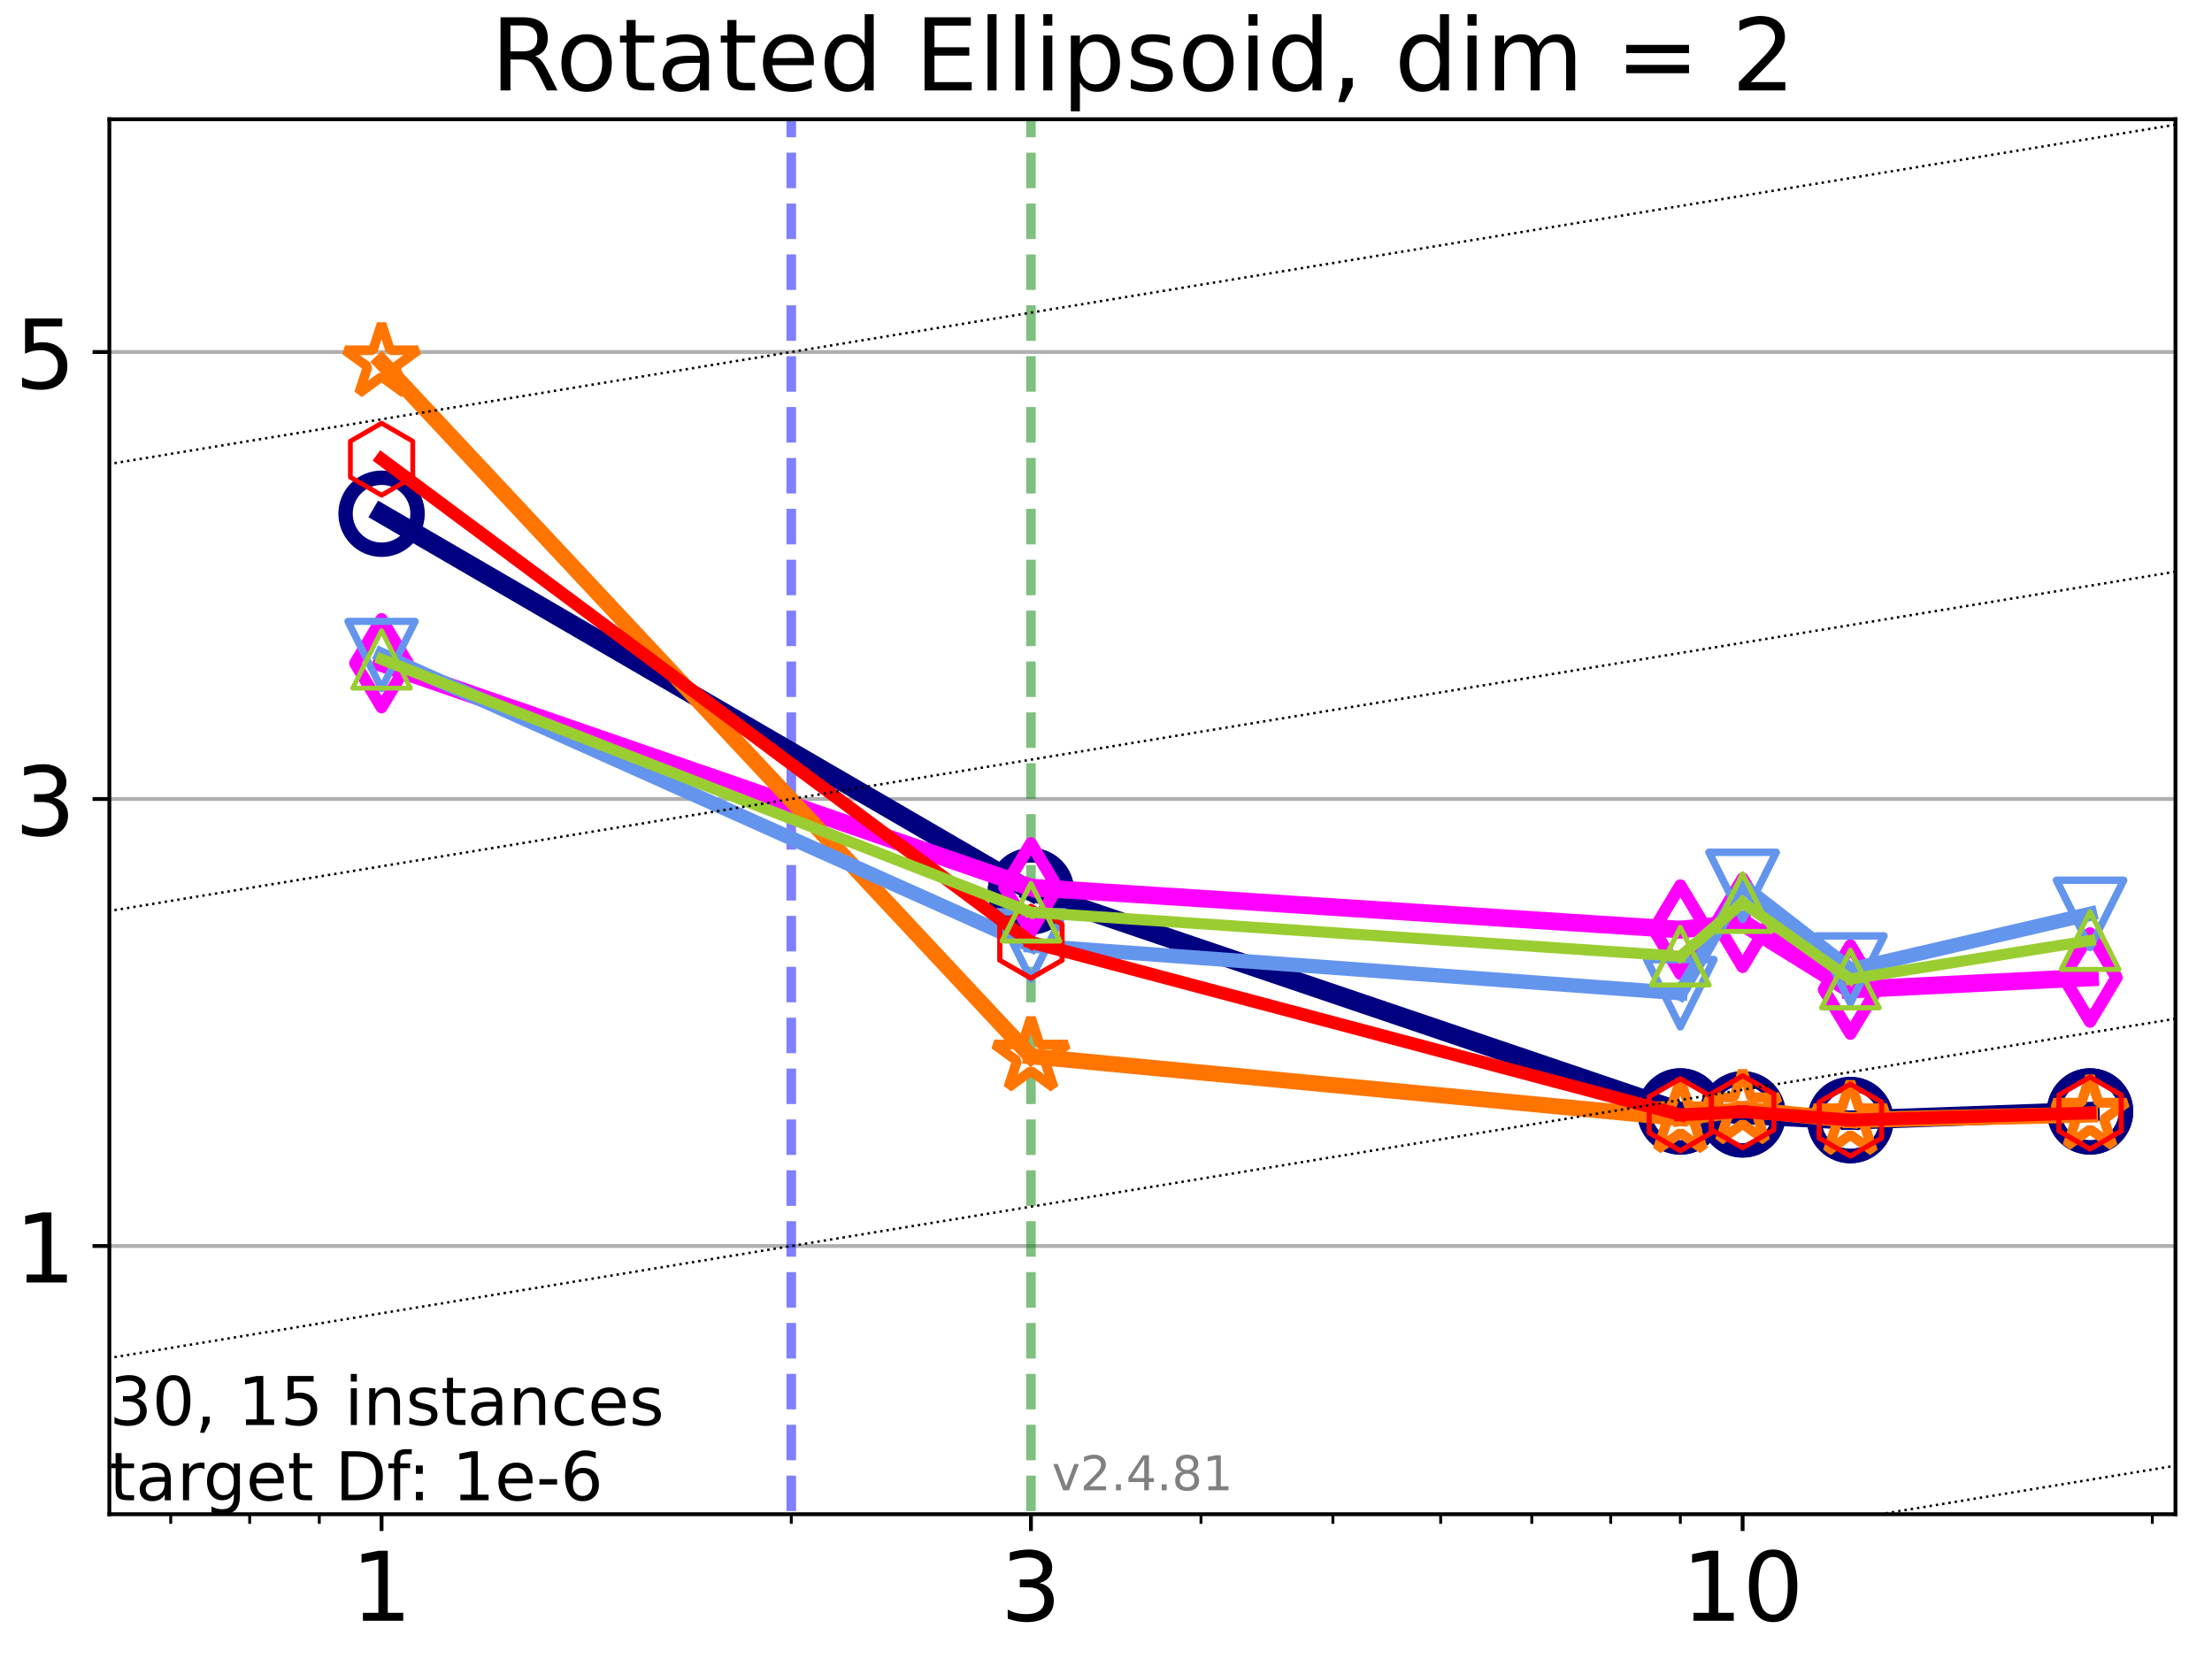 <?xml version="1.0" encoding="utf-8" standalone="no"?>
<!DOCTYPE svg PUBLIC "-//W3C//DTD SVG 1.1//EN"
  "http://www.w3.org/Graphics/SVG/1.1/DTD/svg11.dtd">
<!-- Created with matplotlib (https://matplotlib.org/) -->
<svg height="345.6pt" version="1.1" viewBox="0 0 460.8 345.6" width="460.8pt" xmlns="http://www.w3.org/2000/svg" xmlns:xlink="http://www.w3.org/1999/xlink">
 <defs>
  <style type="text/css">*{stroke-linecap:butt;stroke-linejoin:round;}</style>
 </defs>
 <g id="figure_1">
  <g id="patch_1">
   <path d="M 0 345.6 
L 460.8 345.6 
L 460.8 0 
L 0 0 
z
" style="fill:#ffffff;"/>
  </g>
  <g id="axes_1">
   <g id="patch_2">
    <path d="M 22.78 315.44 
L 453.192 315.44 
L 453.192 24.84 
L 22.78 24.84 
z
" style="fill:#ffffff;"/>
   </g>
   <g id="matplotlib.axis_1">
    <g id="xtick_1">
     <g id="line2d_1">
      <defs>
       <path d="M 0 0 
L 0 3.5 
" id="m822f04cb16" style="stroke:#000000;stroke-width:0.8;"/>
      </defs>
      <g>
       <use style="stroke:#000000;stroke-width:0.8;" x="79.486" xlink:href="#m822f04cb16" y="315.44"/>
      </g>
     </g>
     <g id="text_1">
      <!-- 1 -->
      <g transform="translate(73.124 337.637)scale(0.2 -0.2)">
       <defs>
        <path d="M 12.406 8.297 
L 28.516 8.297 
L 28.516 63.922 
L 10.984 60.406 
L 10.984 69.391 
L 28.422 72.906 
L 38.281 72.906 
L 38.281 8.297 
L 54.391 8.297 
L 54.391 0 
L 12.406 0 
z
" id="DejaVuSans-49"/>
       </defs>
       <use xlink:href="#DejaVuSans-49"/>
      </g>
     </g>
    </g>
    <g id="xtick_2">
     <g id="line2d_2">
      <g>
       <use style="stroke:#000000;stroke-width:0.8;" x="214.766" xlink:href="#m822f04cb16" y="315.44"/>
      </g>
     </g>
     <g id="text_2">
      <!-- 3 -->
      <g transform="translate(208.403 337.637)scale(0.2 -0.2)">
       <defs>
        <path d="M 40.578 39.312 
Q 47.656 37.797 51.625 33 
Q 55.609 28.219 55.609 21.188 
Q 55.609 10.406 48.188 4.484 
Q 40.766 -1.422 27.094 -1.422 
Q 22.516 -1.422 17.656 -0.516 
Q 12.797 0.391 7.625 2.203 
L 7.625 11.719 
Q 11.719 9.328 16.594 8.109 
Q 21.484 6.891 26.812 6.891 
Q 36.078 6.891 40.938 10.547 
Q 45.797 14.203 45.797 21.188 
Q 45.797 27.641 41.281 31.266 
Q 36.766 34.906 28.719 34.906 
L 20.219 34.906 
L 20.219 43.016 
L 29.109 43.016 
Q 36.375 43.016 40.234 45.922 
Q 44.094 48.828 44.094 54.297 
Q 44.094 59.906 40.109 62.906 
Q 36.141 65.922 28.719 65.922 
Q 24.656 65.922 20.016 65.031 
Q 15.375 64.156 9.812 62.312 
L 9.812 71.094 
Q 15.438 72.656 20.344 73.438 
Q 25.25 74.219 29.594 74.219 
Q 40.828 74.219 47.359 69.109 
Q 53.906 64.016 53.906 55.328 
Q 53.906 49.266 50.438 45.094 
Q 46.969 40.922 40.578 39.312 
z
" id="DejaVuSans-51"/>
       </defs>
       <use xlink:href="#DejaVuSans-51"/>
      </g>
     </g>
    </g>
    <g id="xtick_3">
     <g id="line2d_3">
      <g>
       <use style="stroke:#000000;stroke-width:0.8;" x="363.019" xlink:href="#m822f04cb16" y="315.44"/>
      </g>
     </g>
     <g id="text_3">
      <!-- 10 -->
      <g transform="translate(350.294 337.637)scale(0.2 -0.2)">
       <defs>
        <path d="M 31.781 66.406 
Q 24.172 66.406 20.328 58.906 
Q 16.5 51.422 16.5 36.375 
Q 16.5 21.391 20.328 13.891 
Q 24.172 6.391 31.781 6.391 
Q 39.453 6.391 43.281 13.891 
Q 47.125 21.391 47.125 36.375 
Q 47.125 51.422 43.281 58.906 
Q 39.453 66.406 31.781 66.406 
z
M 31.781 74.219 
Q 44.047 74.219 50.516 64.516 
Q 56.984 54.828 56.984 36.375 
Q 56.984 17.969 50.516 8.266 
Q 44.047 -1.422 31.781 -1.422 
Q 19.531 -1.422 13.062 8.266 
Q 6.594 17.969 6.594 36.375 
Q 6.594 54.828 13.062 64.516 
Q 19.531 74.219 31.781 74.219 
z
" id="DejaVuSans-48"/>
       </defs>
       <use xlink:href="#DejaVuSans-49"/>
       <use x="63.623" xlink:href="#DejaVuSans-48"/>
      </g>
     </g>
    </g>
    <g id="xtick_4">
     <g id="line2d_4">
      <defs>
       <path d="M 0 0 
L 0 2 
" id="m10b885f9e2" style="stroke:#000000;stroke-width:0.6;"/>
      </defs>
      <g>
       <use style="stroke:#000000;stroke-width:0.6;" x="35.567" xlink:href="#m10b885f9e2" y="315.44"/>
      </g>
     </g>
    </g>
    <g id="xtick_5">
     <g id="line2d_5">
      <g>
       <use style="stroke:#000000;stroke-width:0.6;" x="52.009" xlink:href="#m10b885f9e2" y="315.44"/>
      </g>
     </g>
    </g>
    <g id="xtick_6">
     <g id="line2d_6">
      <g>
       <use style="stroke:#000000;stroke-width:0.6;" x="66.513" xlink:href="#m10b885f9e2" y="315.44"/>
      </g>
     </g>
    </g>
    <g id="xtick_7">
     <g id="line2d_7">
      <g>
       <use style="stroke:#000000;stroke-width:0.6;" x="164.838" xlink:href="#m10b885f9e2" y="315.44"/>
      </g>
     </g>
    </g>
    <g id="xtick_8">
     <g id="line2d_8">
      <g>
       <use style="stroke:#000000;stroke-width:0.6;" x="250.19" xlink:href="#m10b885f9e2" y="315.44"/>
      </g>
     </g>
    </g>
    <g id="xtick_9">
     <g id="line2d_9">
      <g>
       <use style="stroke:#000000;stroke-width:0.6;" x="277.667" xlink:href="#m10b885f9e2" y="315.44"/>
      </g>
     </g>
    </g>
    <g id="xtick_10">
     <g id="line2d_10">
      <g>
       <use style="stroke:#000000;stroke-width:0.6;" x="300.117" xlink:href="#m10b885f9e2" y="315.44"/>
      </g>
     </g>
    </g>
    <g id="xtick_11">
     <g id="line2d_11">
      <g>
       <use style="stroke:#000000;stroke-width:0.6;" x="319.099" xlink:href="#m10b885f9e2" y="315.44"/>
      </g>
     </g>
    </g>
    <g id="xtick_12">
     <g id="line2d_12">
      <g>
       <use style="stroke:#000000;stroke-width:0.6;" x="335.541" xlink:href="#m10b885f9e2" y="315.44"/>
      </g>
     </g>
    </g>
    <g id="xtick_13">
     <g id="line2d_13">
      <g>
       <use style="stroke:#000000;stroke-width:0.6;" x="350.045" xlink:href="#m10b885f9e2" y="315.44"/>
      </g>
     </g>
    </g>
    <g id="xtick_14">
     <g id="line2d_14">
      <g>
       <use style="stroke:#000000;stroke-width:0.6;" x="448.37" xlink:href="#m10b885f9e2" y="315.44"/>
      </g>
     </g>
    </g>
   </g>
   <g id="matplotlib.axis_2">
    <g id="ytick_1">
     <g id="line2d_15">
      <path clip-path="url(#p3af6dfc859)" d="M 22.78 259.568 
L 453.192 259.568 
" style="fill:none;stroke:#b0b0b0;stroke-linecap:square;stroke-width:0.8;"/>
     </g>
     <g id="line2d_16">
      <defs>
       <path d="M 0 0 
L -3.5 0 
" id="m083862db97" style="stroke:#000000;stroke-width:0.8;"/>
      </defs>
      <g>
       <use style="stroke:#000000;stroke-width:0.8;" x="22.78" xlink:href="#m083862db97" y="259.568"/>
      </g>
     </g>
     <g id="text_4">
      <!-- 1 -->
      <g transform="translate(3.055 267.166)scale(0.2 -0.2)">
       <use xlink:href="#DejaVuSans-49"/>
      </g>
     </g>
    </g>
    <g id="ytick_2">
     <g id="line2d_17">
      <path clip-path="url(#p3af6dfc859)" d="M 22.78 166.448 
L 453.192 166.448 
" style="fill:none;stroke:#b0b0b0;stroke-linecap:square;stroke-width:0.8;"/>
     </g>
     <g id="line2d_18">
      <g>
       <use style="stroke:#000000;stroke-width:0.8;" x="22.78" xlink:href="#m083862db97" y="166.448"/>
      </g>
     </g>
     <g id="text_5">
      <!-- 3 -->
      <g transform="translate(3.055 174.046)scale(0.2 -0.2)">
       <use xlink:href="#DejaVuSans-51"/>
      </g>
     </g>
    </g>
    <g id="ytick_3">
     <g id="line2d_19">
      <path clip-path="url(#p3af6dfc859)" d="M 22.78 73.327 
L 453.192 73.327 
" style="fill:none;stroke:#b0b0b0;stroke-linecap:square;stroke-width:0.8;"/>
     </g>
     <g id="line2d_20">
      <g>
       <use style="stroke:#000000;stroke-width:0.8;" x="22.78" xlink:href="#m083862db97" y="73.327"/>
      </g>
     </g>
     <g id="text_6">
      <!-- 5 -->
      <g transform="translate(3.055 80.926)scale(0.2 -0.2)">
       <defs>
        <path d="M 10.797 72.906 
L 49.516 72.906 
L 49.516 64.594 
L 19.828 64.594 
L 19.828 46.734 
Q 21.969 47.469 24.109 47.828 
Q 26.266 48.188 28.422 48.188 
Q 40.625 48.188 47.75 41.5 
Q 54.891 34.812 54.891 23.391 
Q 54.891 11.625 47.562 5.094 
Q 40.234 -1.422 26.906 -1.422 
Q 22.312 -1.422 17.547 -0.641 
Q 12.797 0.141 7.719 1.703 
L 7.719 11.625 
Q 12.109 9.234 16.797 8.062 
Q 21.484 6.891 26.703 6.891 
Q 35.156 6.891 40.078 11.328 
Q 45.016 15.766 45.016 23.391 
Q 45.016 31 40.078 35.438 
Q 35.156 39.891 26.703 39.891 
Q 22.75 39.891 18.812 39.016 
Q 14.891 38.141 10.797 36.281 
z
" id="DejaVuSans-53"/>
       </defs>
       <use xlink:href="#DejaVuSans-53"/>
      </g>
     </g>
    </g>
   </g>
   <g id="LineCollection_1">
    <path clip-path="url(#p3af6dfc859)" d="M 164.838 346.6 
L 164.838 24.84 
" style="fill:none;stroke:#0000ff;stroke-dasharray:7.4,3.2;stroke-dashoffset:0;stroke-opacity:0.5;stroke-width:2;"/>
   </g>
   <g id="LineCollection_2">
    <path clip-path="url(#p3af6dfc859)" d="M 214.766 346.6 
L 214.766 24.84 
" style="fill:none;stroke:#008000;stroke-dasharray:7.4,3.2;stroke-dashoffset:0;stroke-opacity:0.5;stroke-width:2;"/>
   </g>
   <g id="line2d_21">
    <path clip-path="url(#p3af6dfc859)" d="M 79.486 107.02 
L 214.766 185.656 
" style="fill:none;stroke:#000080;stroke-linecap:square;stroke-width:4;"/>
    <defs>
     <path d="M 0 7.5 
C 1.989 7.5 3.897 6.71 5.303 5.303 
C 6.71 3.897 7.5 1.989 7.5 0 
C 7.5 -1.989 6.71 -3.897 5.303 -5.303 
C 3.897 -6.71 1.989 -7.5 0 -7.5 
C -1.989 -7.5 -3.897 -6.71 -5.303 -5.303 
C -6.71 -3.897 -7.5 -1.989 -7.5 0 
C -7.5 1.989 -6.71 3.897 -5.303 5.303 
C -3.897 6.71 -1.989 7.5 0 7.5 
z
" id="m6afe82835d" style="stroke:#000080;stroke-width:3;"/>
    </defs>
    <g clip-path="url(#p3af6dfc859)">
     <use style="fill-opacity:0;stroke:#000080;stroke-width:3;" x="79.486" xlink:href="#m6afe82835d" y="107.02"/>
     <use style="fill-opacity:0;stroke:#000080;stroke-width:3;" x="214.766" xlink:href="#m6afe82835d" y="185.656"/>
    </g>
   </g>
   <g id="line2d_22">
    <path clip-path="url(#p3af6dfc859)" d="M 214.766 185.656 
L 350.045 231.536 
" style="fill:none;stroke:#000080;stroke-linecap:square;stroke-width:4;"/>
    <g clip-path="url(#p3af6dfc859)">
     <use style="fill-opacity:0;stroke:#000080;stroke-width:3;" x="214.766" xlink:href="#m6afe82835d" y="185.656"/>
     <use style="fill-opacity:0;stroke:#000080;stroke-width:3;" x="350.045" xlink:href="#m6afe82835d" y="231.536"/>
    </g>
   </g>
   <g id="line2d_23">
    <path clip-path="url(#p3af6dfc859)" d="M 350.045 231.536 
L 363.019 232.152 
" style="fill:none;stroke:#000080;stroke-linecap:square;stroke-width:4;"/>
    <g clip-path="url(#p3af6dfc859)">
     <use style="fill-opacity:0;stroke:#000080;stroke-width:3;" x="350.045" xlink:href="#m6afe82835d" y="231.536"/>
     <use style="fill-opacity:0;stroke:#000080;stroke-width:3;" x="363.019" xlink:href="#m6afe82835d" y="232.152"/>
    </g>
   </g>
   <g id="line2d_24">
    <path clip-path="url(#p3af6dfc859)" d="M 363.019 232.152 
L 385.469 233.332 
" style="fill:none;stroke:#000080;stroke-linecap:square;stroke-width:4;"/>
    <g clip-path="url(#p3af6dfc859)">
     <use style="fill-opacity:0;stroke:#000080;stroke-width:3;" x="363.019" xlink:href="#m6afe82835d" y="232.152"/>
     <use style="fill-opacity:0;stroke:#000080;stroke-width:3;" x="385.469" xlink:href="#m6afe82835d" y="233.332"/>
    </g>
   </g>
   <g id="line2d_25">
    <path clip-path="url(#p3af6dfc859)" d="M 385.469 233.332 
L 435.396 231.536 
" style="fill:none;stroke:#000080;stroke-linecap:square;stroke-width:4;"/>
    <g clip-path="url(#p3af6dfc859)">
     <use style="fill-opacity:0;stroke:#000080;stroke-width:3;" x="385.469" xlink:href="#m6afe82835d" y="233.332"/>
     <use style="fill-opacity:0;stroke:#000080;stroke-width:3;" x="435.396" xlink:href="#m6afe82835d" y="231.536"/>
    </g>
   </g>
   <g id="line2d_26">
    <path clip-path="url(#p3af6dfc859)" d="M 435.396 231.536 
" style="fill:none;stroke:#000080;stroke-linecap:square;stroke-width:4;"/>
    <g clip-path="url(#p3af6dfc859)">
     <use style="fill-opacity:0;stroke:#000080;stroke-width:3;" x="435.396" xlink:href="#m6afe82835d" y="231.536"/>
    </g>
   </g>
   <g id="line2d_27"/>
   <g id="line2d_28">
    <path clip-path="url(#p3af6dfc859)" d="M 79.486 138.159 
L 214.766 184.888 
" style="fill:none;stroke:#ff00ff;stroke-linecap:square;stroke-width:3.667;"/>
    <defs>
     <path d="M -0 9.192 
L 5.515 0 
L 0 -9.192 
L -5.515 -0 
z
" id="m24a60b2cdf" style="stroke:#ff00ff;stroke-linejoin:miter;stroke-width:2.5;"/>
    </defs>
    <g clip-path="url(#p3af6dfc859)">
     <use style="fill-opacity:0;stroke:#ff00ff;stroke-linejoin:miter;stroke-width:2.5;" x="79.486" xlink:href="#m24a60b2cdf" y="138.159"/>
     <use style="fill-opacity:0;stroke:#ff00ff;stroke-linejoin:miter;stroke-width:2.5;" x="214.766" xlink:href="#m24a60b2cdf" y="184.888"/>
    </g>
   </g>
   <g id="line2d_29">
    <path clip-path="url(#p3af6dfc859)" d="M 214.766 184.888 
L 350.045 193.65 
" style="fill:none;stroke:#ff00ff;stroke-linecap:square;stroke-width:3.667;"/>
    <g clip-path="url(#p3af6dfc859)">
     <use style="fill-opacity:0;stroke:#ff00ff;stroke-linejoin:miter;stroke-width:2.5;" x="214.766" xlink:href="#m24a60b2cdf" y="184.888"/>
     <use style="fill-opacity:0;stroke:#ff00ff;stroke-linejoin:miter;stroke-width:2.5;" x="350.045" xlink:href="#m24a60b2cdf" y="193.65"/>
    </g>
   </g>
   <g id="line2d_30">
    <path clip-path="url(#p3af6dfc859)" d="M 350.045 193.65 
L 363.019 192.224 
" style="fill:none;stroke:#ff00ff;stroke-linecap:square;stroke-width:3.667;"/>
    <g clip-path="url(#p3af6dfc859)">
     <use style="fill-opacity:0;stroke:#ff00ff;stroke-linejoin:miter;stroke-width:2.5;" x="350.045" xlink:href="#m24a60b2cdf" y="193.65"/>
     <use style="fill-opacity:0;stroke:#ff00ff;stroke-linejoin:miter;stroke-width:2.5;" x="363.019" xlink:href="#m24a60b2cdf" y="192.224"/>
    </g>
   </g>
   <g id="line2d_31">
    <path clip-path="url(#p3af6dfc859)" d="M 363.019 192.224 
L 385.469 206.146 
" style="fill:none;stroke:#ff00ff;stroke-linecap:square;stroke-width:3.667;"/>
    <g clip-path="url(#p3af6dfc859)">
     <use style="fill-opacity:0;stroke:#ff00ff;stroke-linejoin:miter;stroke-width:2.5;" x="363.019" xlink:href="#m24a60b2cdf" y="192.224"/>
     <use style="fill-opacity:0;stroke:#ff00ff;stroke-linejoin:miter;stroke-width:2.5;" x="385.469" xlink:href="#m24a60b2cdf" y="206.146"/>
    </g>
   </g>
   <g id="line2d_32">
    <path clip-path="url(#p3af6dfc859)" d="M 385.469 206.146 
L 435.396 203.631 
" style="fill:none;stroke:#ff00ff;stroke-linecap:square;stroke-width:3.667;"/>
    <g clip-path="url(#p3af6dfc859)">
     <use style="fill-opacity:0;stroke:#ff00ff;stroke-linejoin:miter;stroke-width:2.5;" x="385.469" xlink:href="#m24a60b2cdf" y="206.146"/>
     <use style="fill-opacity:0;stroke:#ff00ff;stroke-linejoin:miter;stroke-width:2.5;" x="435.396" xlink:href="#m24a60b2cdf" y="203.631"/>
    </g>
   </g>
   <g id="line2d_33">
    <path clip-path="url(#p3af6dfc859)" d="M 435.396 203.631 
" style="fill:none;stroke:#ff00ff;stroke-linecap:square;stroke-width:3.667;"/>
    <g clip-path="url(#p3af6dfc859)">
     <use style="fill-opacity:0;stroke:#ff00ff;stroke-linejoin:miter;stroke-width:2.5;" x="435.396" xlink:href="#m24a60b2cdf" y="203.631"/>
    </g>
   </g>
   <g id="line2d_34"/>
   <g id="line2d_35">
    <path clip-path="url(#p3af6dfc859)" d="M 79.486 75.435 
L 214.766 220.047 
" style="fill:none;stroke:#ff7500;stroke-linecap:square;stroke-width:3.333;"/>
    <defs>
     <path d="M 0 -8 
L -1.796 -2.472 
L -7.608 -2.472 
L -2.906 0.944 
L -4.702 6.472 
L -0 3.056 
L 4.702 6.472 
L 2.906 0.944 
L 7.608 -2.472 
L 1.796 -2.472 
z
" id="mbd4709e186" style="stroke:#ff7500;stroke-linejoin:bevel;stroke-width:2;"/>
    </defs>
    <g clip-path="url(#p3af6dfc859)">
     <use style="fill-opacity:0;stroke:#ff7500;stroke-linejoin:bevel;stroke-width:2;" x="79.486" xlink:href="#mbd4709e186" y="75.435"/>
     <use style="fill-opacity:0;stroke:#ff7500;stroke-linejoin:bevel;stroke-width:2;" x="214.766" xlink:href="#mbd4709e186" y="220.047"/>
    </g>
   </g>
   <g id="line2d_36">
    <path clip-path="url(#p3af6dfc859)" d="M 214.766 220.047 
L 350.045 232.931 
" style="fill:none;stroke:#ff7500;stroke-linecap:square;stroke-width:3.333;"/>
    <g clip-path="url(#p3af6dfc859)">
     <use style="fill-opacity:0;stroke:#ff7500;stroke-linejoin:bevel;stroke-width:2;" x="214.766" xlink:href="#mbd4709e186" y="220.047"/>
     <use style="fill-opacity:0;stroke:#ff7500;stroke-linejoin:bevel;stroke-width:2;" x="350.045" xlink:href="#mbd4709e186" y="232.931"/>
    </g>
   </g>
   <g id="line2d_37">
    <path clip-path="url(#p3af6dfc859)" d="M 350.045 232.931 
L 363.019 231.069 
" style="fill:none;stroke:#ff7500;stroke-linecap:square;stroke-width:3.333;"/>
    <g clip-path="url(#p3af6dfc859)">
     <use style="fill-opacity:0;stroke:#ff7500;stroke-linejoin:bevel;stroke-width:2;" x="350.045" xlink:href="#mbd4709e186" y="232.931"/>
     <use style="fill-opacity:0;stroke:#ff7500;stroke-linejoin:bevel;stroke-width:2;" x="363.019" xlink:href="#mbd4709e186" y="231.069"/>
    </g>
   </g>
   <g id="line2d_38">
    <path clip-path="url(#p3af6dfc859)" d="M 363.019 231.069 
L 385.469 233.332 
" style="fill:none;stroke:#ff7500;stroke-linecap:square;stroke-width:3.333;"/>
    <g clip-path="url(#p3af6dfc859)">
     <use style="fill-opacity:0;stroke:#ff7500;stroke-linejoin:bevel;stroke-width:2;" x="363.019" xlink:href="#mbd4709e186" y="231.069"/>
     <use style="fill-opacity:0;stroke:#ff7500;stroke-linejoin:bevel;stroke-width:2;" x="385.469" xlink:href="#mbd4709e186" y="233.332"/>
    </g>
   </g>
   <g id="line2d_39">
    <path clip-path="url(#p3af6dfc859)" d="M 385.469 233.332 
L 435.396 232.187 
" style="fill:none;stroke:#ff7500;stroke-linecap:square;stroke-width:3.333;"/>
    <g clip-path="url(#p3af6dfc859)">
     <use style="fill-opacity:0;stroke:#ff7500;stroke-linejoin:bevel;stroke-width:2;" x="385.469" xlink:href="#mbd4709e186" y="233.332"/>
     <use style="fill-opacity:0;stroke:#ff7500;stroke-linejoin:bevel;stroke-width:2;" x="435.396" xlink:href="#mbd4709e186" y="232.187"/>
    </g>
   </g>
   <g id="line2d_40">
    <path clip-path="url(#p3af6dfc859)" d="M 435.396 232.187 
" style="fill:none;stroke:#ff7500;stroke-linecap:square;stroke-width:3.333;"/>
    <g clip-path="url(#p3af6dfc859)">
     <use style="fill-opacity:0;stroke:#ff7500;stroke-linejoin:bevel;stroke-width:2;" x="435.396" xlink:href="#mbd4709e186" y="232.187"/>
    </g>
   </g>
   <g id="line2d_41"/>
   <g id="line2d_42">
    <path clip-path="url(#p3af6dfc859)" d="M 79.486 136.446 
L 214.766 196.967 
" style="fill:none;stroke:#6495ed;stroke-linecap:square;stroke-width:3;"/>
    <defs>
     <path d="M -0 7 
L 7 -7 
L -7 -7 
z
" id="m24aa3a5753" style="stroke:#6495ed;stroke-linejoin:miter;stroke-width:1.5;"/>
    </defs>
    <g clip-path="url(#p3af6dfc859)">
     <use style="fill-opacity:0;stroke:#6495ed;stroke-linejoin:miter;stroke-width:1.5;" x="79.486" xlink:href="#m24aa3a5753" y="136.446"/>
     <use style="fill-opacity:0;stroke:#6495ed;stroke-linejoin:miter;stroke-width:1.5;" x="214.766" xlink:href="#m24aa3a5753" y="196.967"/>
    </g>
   </g>
   <g id="line2d_43">
    <path clip-path="url(#p3af6dfc859)" d="M 214.766 196.967 
L 350.045 206.904 
" style="fill:none;stroke:#6495ed;stroke-linecap:square;stroke-width:3;"/>
    <g clip-path="url(#p3af6dfc859)">
     <use style="fill-opacity:0;stroke:#6495ed;stroke-linejoin:miter;stroke-width:1.5;" x="214.766" xlink:href="#m24aa3a5753" y="196.967"/>
     <use style="fill-opacity:0;stroke:#6495ed;stroke-linejoin:miter;stroke-width:1.5;" x="350.045" xlink:href="#m24aa3a5753" y="206.904"/>
    </g>
   </g>
   <g id="line2d_44">
    <path clip-path="url(#p3af6dfc859)" d="M 350.045 206.904 
L 363.019 184.544 
" style="fill:none;stroke:#6495ed;stroke-linecap:square;stroke-width:3;"/>
    <g clip-path="url(#p3af6dfc859)">
     <use style="fill-opacity:0;stroke:#6495ed;stroke-linejoin:miter;stroke-width:1.5;" x="350.045" xlink:href="#m24aa3a5753" y="206.904"/>
     <use style="fill-opacity:0;stroke:#6495ed;stroke-linejoin:miter;stroke-width:1.5;" x="363.019" xlink:href="#m24aa3a5753" y="184.544"/>
    </g>
   </g>
   <g id="line2d_45">
    <path clip-path="url(#p3af6dfc859)" d="M 363.019 184.544 
L 385.469 201.971 
" style="fill:none;stroke:#6495ed;stroke-linecap:square;stroke-width:3;"/>
    <g clip-path="url(#p3af6dfc859)">
     <use style="fill-opacity:0;stroke:#6495ed;stroke-linejoin:miter;stroke-width:1.5;" x="363.019" xlink:href="#m24aa3a5753" y="184.544"/>
     <use style="fill-opacity:0;stroke:#6495ed;stroke-linejoin:miter;stroke-width:1.5;" x="385.469" xlink:href="#m24aa3a5753" y="201.971"/>
    </g>
   </g>
   <g id="line2d_46">
    <path clip-path="url(#p3af6dfc859)" d="M 385.469 201.971 
L 435.396 190.375 
" style="fill:none;stroke:#6495ed;stroke-linecap:square;stroke-width:3;"/>
    <g clip-path="url(#p3af6dfc859)">
     <use style="fill-opacity:0;stroke:#6495ed;stroke-linejoin:miter;stroke-width:1.5;" x="385.469" xlink:href="#m24aa3a5753" y="201.971"/>
     <use style="fill-opacity:0;stroke:#6495ed;stroke-linejoin:miter;stroke-width:1.5;" x="435.396" xlink:href="#m24aa3a5753" y="190.375"/>
    </g>
   </g>
   <g id="line2d_47">
    <path clip-path="url(#p3af6dfc859)" d="M 435.396 190.375 
" style="fill:none;stroke:#6495ed;stroke-linecap:square;stroke-width:3;"/>
    <g clip-path="url(#p3af6dfc859)">
     <use style="fill-opacity:0;stroke:#6495ed;stroke-linejoin:miter;stroke-width:1.5;" x="435.396" xlink:href="#m24aa3a5753" y="190.375"/>
    </g>
   </g>
   <g id="line2d_48"/>
   <g id="line2d_49">
    <path clip-path="url(#p3af6dfc859)" d="M 79.486 95.662 
L 214.766 196.282 
" style="fill:none;stroke:#ff0000;stroke-linecap:square;stroke-width:2.667;"/>
    <defs>
     <path d="M 0 -7.5 
L -6.495 -3.75 
L -6.495 3.75 
L -0 7.5 
L 6.495 3.75 
L 6.495 -3.75 
z
" id="m9a3860075e" style="stroke:#ff0000;stroke-linejoin:miter;"/>
    </defs>
    <g clip-path="url(#p3af6dfc859)">
     <use style="fill-opacity:0;stroke:#ff0000;stroke-linejoin:miter;" x="79.486" xlink:href="#m9a3860075e" y="95.662"/>
     <use style="fill-opacity:0;stroke:#ff0000;stroke-linejoin:miter;" x="214.766" xlink:href="#m9a3860075e" y="196.282"/>
    </g>
   </g>
   <g id="line2d_50">
    <path clip-path="url(#p3af6dfc859)" d="M 214.766 196.282 
L 350.045 232.221 
" style="fill:none;stroke:#ff0000;stroke-linecap:square;stroke-width:2.667;"/>
    <g clip-path="url(#p3af6dfc859)">
     <use style="fill-opacity:0;stroke:#ff0000;stroke-linejoin:miter;" x="214.766" xlink:href="#m9a3860075e" y="196.282"/>
     <use style="fill-opacity:0;stroke:#ff0000;stroke-linejoin:miter;" x="350.045" xlink:href="#m9a3860075e" y="232.221"/>
    </g>
   </g>
   <g id="line2d_51">
    <path clip-path="url(#p3af6dfc859)" d="M 350.045 232.221 
L 363.019 231.603 
" style="fill:none;stroke:#ff0000;stroke-linecap:square;stroke-width:2.667;"/>
    <g clip-path="url(#p3af6dfc859)">
     <use style="fill-opacity:0;stroke:#ff0000;stroke-linejoin:miter;" x="350.045" xlink:href="#m9a3860075e" y="232.221"/>
     <use style="fill-opacity:0;stroke:#ff0000;stroke-linejoin:miter;" x="363.019" xlink:href="#m9a3860075e" y="231.603"/>
    </g>
   </g>
   <g id="line2d_52">
    <path clip-path="url(#p3af6dfc859)" d="M 363.019 231.603 
L 385.469 233.332 
" style="fill:none;stroke:#ff0000;stroke-linecap:square;stroke-width:2.667;"/>
    <g clip-path="url(#p3af6dfc859)">
     <use style="fill-opacity:0;stroke:#ff0000;stroke-linejoin:miter;" x="363.019" xlink:href="#m9a3860075e" y="231.603"/>
     <use style="fill-opacity:0;stroke:#ff0000;stroke-linejoin:miter;" x="385.469" xlink:href="#m9a3860075e" y="233.332"/>
    </g>
   </g>
   <g id="line2d_53">
    <path clip-path="url(#p3af6dfc859)" d="M 385.469 233.332 
L 435.396 231.859 
" style="fill:none;stroke:#ff0000;stroke-linecap:square;stroke-width:2.667;"/>
    <g clip-path="url(#p3af6dfc859)">
     <use style="fill-opacity:0;stroke:#ff0000;stroke-linejoin:miter;" x="385.469" xlink:href="#m9a3860075e" y="233.332"/>
     <use style="fill-opacity:0;stroke:#ff0000;stroke-linejoin:miter;" x="435.396" xlink:href="#m9a3860075e" y="231.859"/>
    </g>
   </g>
   <g id="line2d_54">
    <path clip-path="url(#p3af6dfc859)" d="M 435.396 231.859 
" style="fill:none;stroke:#ff0000;stroke-linecap:square;stroke-width:2.667;"/>
    <g clip-path="url(#p3af6dfc859)">
     <use style="fill-opacity:0;stroke:#ff0000;stroke-linejoin:miter;" x="435.396" xlink:href="#m9a3860075e" y="231.859"/>
    </g>
   </g>
   <g id="line2d_55"/>
   <g id="line2d_56">
    <path clip-path="url(#p3af6dfc859)" d="M 79.486 137.356 
L 214.766 190.039 
" style="fill:none;stroke:#9acd32;stroke-linecap:square;stroke-width:2.333;"/>
    <defs>
     <path d="M 0 -6 
L -6 6 
L 6 6 
z
" id="me12ab58369" style="stroke:#9acd32;stroke-linejoin:miter;"/>
    </defs>
    <g clip-path="url(#p3af6dfc859)">
     <use style="fill-opacity:0;stroke:#9acd32;stroke-linejoin:miter;" x="79.486" xlink:href="#me12ab58369" y="137.356"/>
     <use style="fill-opacity:0;stroke:#9acd32;stroke-linejoin:miter;" x="214.766" xlink:href="#me12ab58369" y="190.039"/>
    </g>
   </g>
   <g id="line2d_57">
    <path clip-path="url(#p3af6dfc859)" d="M 214.766 190.039 
L 350.045 199.21 
" style="fill:none;stroke:#9acd32;stroke-linecap:square;stroke-width:2.333;"/>
    <g clip-path="url(#p3af6dfc859)">
     <use style="fill-opacity:0;stroke:#9acd32;stroke-linejoin:miter;" x="214.766" xlink:href="#me12ab58369" y="190.039"/>
     <use style="fill-opacity:0;stroke:#9acd32;stroke-linejoin:miter;" x="350.045" xlink:href="#me12ab58369" y="199.21"/>
    </g>
   </g>
   <g id="line2d_58">
    <path clip-path="url(#p3af6dfc859)" d="M 350.045 199.21 
L 363.019 188.022 
" style="fill:none;stroke:#9acd32;stroke-linecap:square;stroke-width:2.333;"/>
    <g clip-path="url(#p3af6dfc859)">
     <use style="fill-opacity:0;stroke:#9acd32;stroke-linejoin:miter;" x="350.045" xlink:href="#me12ab58369" y="199.21"/>
     <use style="fill-opacity:0;stroke:#9acd32;stroke-linejoin:miter;" x="363.019" xlink:href="#me12ab58369" y="188.022"/>
    </g>
   </g>
   <g id="line2d_59">
    <path clip-path="url(#p3af6dfc859)" d="M 363.019 188.022 
L 385.469 203.951 
" style="fill:none;stroke:#9acd32;stroke-linecap:square;stroke-width:2.333;"/>
    <g clip-path="url(#p3af6dfc859)">
     <use style="fill-opacity:0;stroke:#9acd32;stroke-linejoin:miter;" x="363.019" xlink:href="#me12ab58369" y="188.022"/>
     <use style="fill-opacity:0;stroke:#9acd32;stroke-linejoin:miter;" x="385.469" xlink:href="#me12ab58369" y="203.951"/>
    </g>
   </g>
   <g id="line2d_60">
    <path clip-path="url(#p3af6dfc859)" d="M 385.469 203.951 
L 435.396 195.935 
" style="fill:none;stroke:#9acd32;stroke-linecap:square;stroke-width:2.333;"/>
    <g clip-path="url(#p3af6dfc859)">
     <use style="fill-opacity:0;stroke:#9acd32;stroke-linejoin:miter;" x="385.469" xlink:href="#me12ab58369" y="203.951"/>
     <use style="fill-opacity:0;stroke:#9acd32;stroke-linejoin:miter;" x="435.396" xlink:href="#me12ab58369" y="195.935"/>
    </g>
   </g>
   <g id="line2d_61">
    <path clip-path="url(#p3af6dfc859)" d="M 435.396 195.935 
" style="fill:none;stroke:#9acd32;stroke-linecap:square;stroke-width:2.333;"/>
    <g clip-path="url(#p3af6dfc859)">
     <use style="fill-opacity:0;stroke:#9acd32;stroke-linejoin:miter;" x="435.396" xlink:href="#me12ab58369" y="195.935"/>
    </g>
   </g>
   <g id="line2d_62"/>
   <g id="line2d_63">
    <path clip-path="url(#p3af6dfc859)" d="M 201.912 346.6 
L 461.8 303.923 
" style="fill:none;stroke:#000000;stroke-dasharray:0.5,0.825;stroke-dashoffset:0;stroke-width:0.5;"/>
   </g>
   <g id="line2d_64">
    <path clip-path="url(#p3af6dfc859)" d="M -1 286.801 
L 461.8 210.802 
" style="fill:none;stroke:#000000;stroke-dasharray:0.5,0.825;stroke-dashoffset:0;stroke-width:0.5;"/>
   </g>
   <g id="line2d_65">
    <path clip-path="url(#p3af6dfc859)" d="M -1 193.681 
L 461.8 117.682 
" style="fill:none;stroke:#000000;stroke-dasharray:0.5,0.825;stroke-dashoffset:0;stroke-width:0.5;"/>
   </g>
   <g id="line2d_66">
    <path clip-path="url(#p3af6dfc859)" d="M -1 100.56 
L 461.8 24.562 
" style="fill:none;stroke:#000000;stroke-dasharray:0.5,0.825;stroke-dashoffset:0;stroke-width:0.5;"/>
   </g>
   <g id="line2d_67">
    <path clip-path="url(#p3af6dfc859)" d="M -1 7.44 
L 50.397 -1 
" style="fill:none;stroke:#000000;stroke-dasharray:0.5,0.825;stroke-dashoffset:0;stroke-width:0.5;"/>
   </g>
   <g id="patch_3">
    <path d="M 22.78 315.44 
L 22.78 24.84 
" style="fill:none;stroke:#000000;stroke-linecap:square;stroke-linejoin:miter;stroke-width:0.8;"/>
   </g>
   <g id="patch_4">
    <path d="M 453.192 315.44 
L 453.192 24.84 
" style="fill:none;stroke:#000000;stroke-linecap:square;stroke-linejoin:miter;stroke-width:0.8;"/>
   </g>
   <g id="patch_5">
    <path d="M 22.78 315.44 
L 453.192 315.44 
" style="fill:none;stroke:#000000;stroke-linecap:square;stroke-linejoin:miter;stroke-width:0.8;"/>
   </g>
   <g id="patch_6">
    <path d="M 22.78 24.84 
L 453.192 24.84 
" style="fill:none;stroke:#000000;stroke-linecap:square;stroke-linejoin:miter;stroke-width:0.8;"/>
   </g>
   <g id="text_7">
    <!-- 30, 15 instances -->
    <g transform="translate(22.78 296.851)scale(0.14 -0.14)">
     <defs>
      <path d="M 11.719 12.406 
L 22.016 12.406 
L 22.016 4 
L 14.016 -11.625 
L 7.719 -11.625 
L 11.719 4 
z
" id="DejaVuSans-44"/>
      <path id="DejaVuSans-32"/>
      <path d="M 9.422 54.688 
L 18.406 54.688 
L 18.406 0 
L 9.422 0 
z
M 9.422 75.984 
L 18.406 75.984 
L 18.406 64.594 
L 9.422 64.594 
z
" id="DejaVuSans-105"/>
      <path d="M 54.891 33.016 
L 54.891 0 
L 45.906 0 
L 45.906 32.719 
Q 45.906 40.484 42.875 44.328 
Q 39.844 48.188 33.797 48.188 
Q 26.516 48.188 22.312 43.547 
Q 18.109 38.922 18.109 30.906 
L 18.109 0 
L 9.078 0 
L 9.078 54.688 
L 18.109 54.688 
L 18.109 46.188 
Q 21.344 51.125 25.703 53.562 
Q 30.078 56 35.797 56 
Q 45.219 56 50.047 50.172 
Q 54.891 44.344 54.891 33.016 
z
" id="DejaVuSans-110"/>
      <path d="M 44.281 53.078 
L 44.281 44.578 
Q 40.484 46.531 36.375 47.5 
Q 32.281 48.484 27.875 48.484 
Q 21.188 48.484 17.844 46.438 
Q 14.5 44.391 14.5 40.281 
Q 14.5 37.156 16.891 35.375 
Q 19.281 33.594 26.516 31.984 
L 29.594 31.297 
Q 39.156 29.25 43.188 25.516 
Q 47.219 21.781 47.219 15.094 
Q 47.219 7.469 41.188 3.016 
Q 35.156 -1.422 24.609 -1.422 
Q 20.219 -1.422 15.453 -0.562 
Q 10.688 0.297 5.422 2 
L 5.422 11.281 
Q 10.406 8.688 15.234 7.391 
Q 20.062 6.109 24.812 6.109 
Q 31.156 6.109 34.562 8.281 
Q 37.984 10.453 37.984 14.406 
Q 37.984 18.062 35.516 20.016 
Q 33.062 21.969 24.703 23.781 
L 21.578 24.516 
Q 13.234 26.266 9.516 29.906 
Q 5.812 33.547 5.812 39.891 
Q 5.812 47.609 11.281 51.797 
Q 16.75 56 26.812 56 
Q 31.781 56 36.172 55.266 
Q 40.578 54.547 44.281 53.078 
z
" id="DejaVuSans-115"/>
      <path d="M 18.312 70.219 
L 18.312 54.688 
L 36.812 54.688 
L 36.812 47.703 
L 18.312 47.703 
L 18.312 18.016 
Q 18.312 11.328 20.141 9.422 
Q 21.969 7.516 27.594 7.516 
L 36.812 7.516 
L 36.812 0 
L 27.594 0 
Q 17.188 0 13.234 3.875 
Q 9.281 7.766 9.281 18.016 
L 9.281 47.703 
L 2.688 47.703 
L 2.688 54.688 
L 9.281 54.688 
L 9.281 70.219 
z
" id="DejaVuSans-116"/>
      <path d="M 34.281 27.484 
Q 23.391 27.484 19.188 25 
Q 14.984 22.516 14.984 16.5 
Q 14.984 11.719 18.141 8.906 
Q 21.297 6.109 26.703 6.109 
Q 34.188 6.109 38.703 11.406 
Q 43.219 16.703 43.219 25.484 
L 43.219 27.484 
z
M 52.203 31.203 
L 52.203 0 
L 43.219 0 
L 43.219 8.297 
Q 40.141 3.328 35.547 0.953 
Q 30.953 -1.422 24.312 -1.422 
Q 15.922 -1.422 10.953 3.297 
Q 6 8.016 6 15.922 
Q 6 25.141 12.172 29.828 
Q 18.359 34.516 30.609 34.516 
L 43.219 34.516 
L 43.219 35.406 
Q 43.219 41.609 39.141 45 
Q 35.062 48.391 27.688 48.391 
Q 23 48.391 18.547 47.266 
Q 14.109 46.141 10.016 43.891 
L 10.016 52.203 
Q 14.938 54.109 19.578 55.047 
Q 24.219 56 28.609 56 
Q 40.484 56 46.344 49.844 
Q 52.203 43.703 52.203 31.203 
z
" id="DejaVuSans-97"/>
      <path d="M 48.781 52.594 
L 48.781 44.188 
Q 44.969 46.297 41.141 47.344 
Q 37.312 48.391 33.406 48.391 
Q 24.656 48.391 19.812 42.844 
Q 14.984 37.312 14.984 27.297 
Q 14.984 17.281 19.812 11.734 
Q 24.656 6.203 33.406 6.203 
Q 37.312 6.203 41.141 7.25 
Q 44.969 8.297 48.781 10.406 
L 48.781 2.094 
Q 45.016 0.344 40.984 -0.531 
Q 36.969 -1.422 32.422 -1.422 
Q 20.062 -1.422 12.781 6.344 
Q 5.516 14.109 5.516 27.297 
Q 5.516 40.672 12.859 48.328 
Q 20.219 56 33.016 56 
Q 37.156 56 41.109 55.141 
Q 45.062 54.297 48.781 52.594 
z
" id="DejaVuSans-99"/>
      <path d="M 56.203 29.594 
L 56.203 25.203 
L 14.891 25.203 
Q 15.484 15.922 20.484 11.062 
Q 25.484 6.203 34.422 6.203 
Q 39.594 6.203 44.453 7.469 
Q 49.312 8.734 54.109 11.281 
L 54.109 2.781 
Q 49.266 0.734 44.188 -0.344 
Q 39.109 -1.422 33.891 -1.422 
Q 20.797 -1.422 13.156 6.188 
Q 5.516 13.812 5.516 26.812 
Q 5.516 40.234 12.766 48.109 
Q 20.016 56 32.328 56 
Q 43.359 56 49.781 48.891 
Q 56.203 41.797 56.203 29.594 
z
M 47.219 32.234 
Q 47.125 39.594 43.094 43.984 
Q 39.062 48.391 32.422 48.391 
Q 24.906 48.391 20.391 44.141 
Q 15.875 39.891 15.188 32.172 
z
" id="DejaVuSans-101"/>
     </defs>
     <use xlink:href="#DejaVuSans-51"/>
     <use x="63.623" xlink:href="#DejaVuSans-48"/>
     <use x="127.246" xlink:href="#DejaVuSans-44"/>
     <use x="159.033" xlink:href="#DejaVuSans-32"/>
     <use x="190.82" xlink:href="#DejaVuSans-49"/>
     <use x="254.443" xlink:href="#DejaVuSans-53"/>
     <use x="318.066" xlink:href="#DejaVuSans-32"/>
     <use x="349.854" xlink:href="#DejaVuSans-105"/>
     <use x="377.637" xlink:href="#DejaVuSans-110"/>
     <use x="441.016" xlink:href="#DejaVuSans-115"/>
     <use x="493.115" xlink:href="#DejaVuSans-116"/>
     <use x="532.324" xlink:href="#DejaVuSans-97"/>
     <use x="593.604" xlink:href="#DejaVuSans-110"/>
     <use x="656.982" xlink:href="#DejaVuSans-99"/>
     <use x="711.963" xlink:href="#DejaVuSans-101"/>
     <use x="773.486" xlink:href="#DejaVuSans-115"/>
    </g>
    <!-- target Df: 1e-6 -->
    <g transform="translate(22.78 312.528)scale(0.14 -0.14)">
     <defs>
      <path d="M 41.109 46.297 
Q 39.594 47.172 37.812 47.578 
Q 36.031 48 33.891 48 
Q 26.266 48 22.188 43.047 
Q 18.109 38.094 18.109 28.812 
L 18.109 0 
L 9.078 0 
L 9.078 54.688 
L 18.109 54.688 
L 18.109 46.188 
Q 20.953 51.172 25.484 53.578 
Q 30.031 56 36.531 56 
Q 37.453 56 38.578 55.875 
Q 39.703 55.766 41.062 55.516 
z
" id="DejaVuSans-114"/>
      <path d="M 45.406 27.984 
Q 45.406 37.75 41.375 43.109 
Q 37.359 48.484 30.078 48.484 
Q 22.859 48.484 18.828 43.109 
Q 14.797 37.75 14.797 27.984 
Q 14.797 18.266 18.828 12.891 
Q 22.859 7.516 30.078 7.516 
Q 37.359 7.516 41.375 12.891 
Q 45.406 18.266 45.406 27.984 
z
M 54.391 6.781 
Q 54.391 -7.172 48.188 -13.984 
Q 42 -20.797 29.203 -20.797 
Q 24.469 -20.797 20.266 -20.094 
Q 16.062 -19.391 12.109 -17.922 
L 12.109 -9.188 
Q 16.062 -11.328 19.922 -12.344 
Q 23.781 -13.375 27.781 -13.375 
Q 36.625 -13.375 41.016 -8.766 
Q 45.406 -4.156 45.406 5.172 
L 45.406 9.625 
Q 42.625 4.781 38.281 2.391 
Q 33.938 0 27.875 0 
Q 17.828 0 11.672 7.656 
Q 5.516 15.328 5.516 27.984 
Q 5.516 40.672 11.672 48.328 
Q 17.828 56 27.875 56 
Q 33.938 56 38.281 53.609 
Q 42.625 51.219 45.406 46.391 
L 45.406 54.688 
L 54.391 54.688 
z
" id="DejaVuSans-103"/>
      <path d="M 19.672 64.797 
L 19.672 8.109 
L 31.594 8.109 
Q 46.688 8.109 53.688 14.938 
Q 60.688 21.781 60.688 36.531 
Q 60.688 51.172 53.688 57.984 
Q 46.688 64.797 31.594 64.797 
z
M 9.812 72.906 
L 30.078 72.906 
Q 51.266 72.906 61.172 64.094 
Q 71.094 55.281 71.094 36.531 
Q 71.094 17.672 61.125 8.828 
Q 51.172 0 30.078 0 
L 9.812 0 
z
" id="DejaVuSans-68"/>
      <path d="M 37.109 75.984 
L 37.109 68.5 
L 28.516 68.5 
Q 23.688 68.5 21.797 66.547 
Q 19.922 64.594 19.922 59.516 
L 19.922 54.688 
L 34.719 54.688 
L 34.719 47.703 
L 19.922 47.703 
L 19.922 0 
L 10.891 0 
L 10.891 47.703 
L 2.297 47.703 
L 2.297 54.688 
L 10.891 54.688 
L 10.891 58.5 
Q 10.891 67.625 15.141 71.797 
Q 19.391 75.984 28.609 75.984 
z
" id="DejaVuSans-102"/>
      <path d="M 11.719 12.406 
L 22.016 12.406 
L 22.016 0 
L 11.719 0 
z
M 11.719 51.703 
L 22.016 51.703 
L 22.016 39.312 
L 11.719 39.312 
z
" id="DejaVuSans-58"/>
      <path d="M 4.891 31.391 
L 31.203 31.391 
L 31.203 23.391 
L 4.891 23.391 
z
" id="DejaVuSans-45"/>
      <path d="M 33.016 40.375 
Q 26.375 40.375 22.484 35.828 
Q 18.609 31.297 18.609 23.391 
Q 18.609 15.531 22.484 10.953 
Q 26.375 6.391 33.016 6.391 
Q 39.656 6.391 43.531 10.953 
Q 47.406 15.531 47.406 23.391 
Q 47.406 31.297 43.531 35.828 
Q 39.656 40.375 33.016 40.375 
z
M 52.594 71.297 
L 52.594 62.312 
Q 48.875 64.062 45.094 64.984 
Q 41.312 65.922 37.594 65.922 
Q 27.828 65.922 22.672 59.328 
Q 17.531 52.734 16.797 39.406 
Q 19.672 43.656 24.016 45.922 
Q 28.375 48.188 33.594 48.188 
Q 44.578 48.188 50.953 41.516 
Q 57.328 34.859 57.328 23.391 
Q 57.328 12.156 50.688 5.359 
Q 44.047 -1.422 33.016 -1.422 
Q 20.359 -1.422 13.672 8.266 
Q 6.984 17.969 6.984 36.375 
Q 6.984 53.656 15.188 63.938 
Q 23.391 74.219 37.203 74.219 
Q 40.922 74.219 44.703 73.484 
Q 48.484 72.75 52.594 71.297 
z
" id="DejaVuSans-54"/>
     </defs>
     <use xlink:href="#DejaVuSans-116"/>
     <use x="39.209" xlink:href="#DejaVuSans-97"/>
     <use x="100.488" xlink:href="#DejaVuSans-114"/>
     <use x="139.852" xlink:href="#DejaVuSans-103"/>
     <use x="203.328" xlink:href="#DejaVuSans-101"/>
     <use x="264.852" xlink:href="#DejaVuSans-116"/>
     <use x="304.061" xlink:href="#DejaVuSans-32"/>
     <use x="335.848" xlink:href="#DejaVuSans-68"/>
     <use x="412.85" xlink:href="#DejaVuSans-102"/>
     <use x="444.43" xlink:href="#DejaVuSans-58"/>
     <use x="478.121" xlink:href="#DejaVuSans-32"/>
     <use x="509.908" xlink:href="#DejaVuSans-49"/>
     <use x="573.531" xlink:href="#DejaVuSans-101"/>
     <use x="635.055" xlink:href="#DejaVuSans-45"/>
     <use x="671.139" xlink:href="#DejaVuSans-54"/>
    </g>
   </g>
   <g id="text_8">
    <!-- v2.4.81 -->
    <g style="fill:#808080;" transform="translate(219.124 310.454)scale(0.1 -0.1)">
     <defs>
      <path d="M 2.984 54.688 
L 12.5 54.688 
L 29.594 8.797 
L 46.688 54.688 
L 56.203 54.688 
L 35.688 0 
L 23.484 0 
z
" id="DejaVuSans-118"/>
      <path d="M 19.188 8.297 
L 53.609 8.297 
L 53.609 0 
L 7.328 0 
L 7.328 8.297 
Q 12.938 14.109 22.625 23.891 
Q 32.328 33.688 34.812 36.531 
Q 39.547 41.844 41.422 45.531 
Q 43.312 49.219 43.312 52.781 
Q 43.312 58.594 39.234 62.25 
Q 35.156 65.922 28.609 65.922 
Q 23.969 65.922 18.812 64.312 
Q 13.672 62.703 7.812 59.422 
L 7.812 69.391 
Q 13.766 71.781 18.938 73 
Q 24.125 74.219 28.422 74.219 
Q 39.75 74.219 46.484 68.547 
Q 53.219 62.891 53.219 53.422 
Q 53.219 48.922 51.531 44.891 
Q 49.859 40.875 45.406 35.406 
Q 44.188 33.984 37.641 27.219 
Q 31.109 20.453 19.188 8.297 
z
" id="DejaVuSans-50"/>
      <path d="M 10.688 12.406 
L 21 12.406 
L 21 0 
L 10.688 0 
z
" id="DejaVuSans-46"/>
      <path d="M 37.797 64.312 
L 12.891 25.391 
L 37.797 25.391 
z
M 35.203 72.906 
L 47.609 72.906 
L 47.609 25.391 
L 58.016 25.391 
L 58.016 17.188 
L 47.609 17.188 
L 47.609 0 
L 37.797 0 
L 37.797 17.188 
L 4.891 17.188 
L 4.891 26.703 
z
" id="DejaVuSans-52"/>
      <path d="M 31.781 34.625 
Q 24.75 34.625 20.719 30.859 
Q 16.703 27.094 16.703 20.516 
Q 16.703 13.922 20.719 10.156 
Q 24.75 6.391 31.781 6.391 
Q 38.812 6.391 42.859 10.172 
Q 46.922 13.969 46.922 20.516 
Q 46.922 27.094 42.891 30.859 
Q 38.875 34.625 31.781 34.625 
z
M 21.922 38.812 
Q 15.578 40.375 12.031 44.719 
Q 8.5 49.078 8.5 55.328 
Q 8.5 64.062 14.719 69.141 
Q 20.953 74.219 31.781 74.219 
Q 42.672 74.219 48.875 69.141 
Q 55.078 64.062 55.078 55.328 
Q 55.078 49.078 51.531 44.719 
Q 48 40.375 41.703 38.812 
Q 48.828 37.156 52.797 32.312 
Q 56.781 27.484 56.781 20.516 
Q 56.781 9.906 50.312 4.234 
Q 43.844 -1.422 31.781 -1.422 
Q 19.734 -1.422 13.25 4.234 
Q 6.781 9.906 6.781 20.516 
Q 6.781 27.484 10.781 32.312 
Q 14.797 37.156 21.922 38.812 
z
M 18.312 54.391 
Q 18.312 48.734 21.844 45.562 
Q 25.391 42.391 31.781 42.391 
Q 38.141 42.391 41.719 45.562 
Q 45.312 48.734 45.312 54.391 
Q 45.312 60.062 41.719 63.234 
Q 38.141 66.406 31.781 66.406 
Q 25.391 66.406 21.844 63.234 
Q 18.312 60.062 18.312 54.391 
z
" id="DejaVuSans-56"/>
     </defs>
     <use xlink:href="#DejaVuSans-118"/>
     <use x="59.18" xlink:href="#DejaVuSans-50"/>
     <use x="122.803" xlink:href="#DejaVuSans-46"/>
     <use x="154.59" xlink:href="#DejaVuSans-52"/>
     <use x="218.213" xlink:href="#DejaVuSans-46"/>
     <use x="250" xlink:href="#DejaVuSans-56"/>
     <use x="313.623" xlink:href="#DejaVuSans-49"/>
    </g>
   </g>
   <g id="text_9">
    <!-- Rotated Ellipsoid, dim = 2 -->
    <g transform="translate(102.22 18.84)scale(0.209 -0.209)">
     <defs>
      <path d="M 44.391 34.188 
Q 47.562 33.109 50.562 29.594 
Q 53.562 26.078 56.594 19.922 
L 66.609 0 
L 56 0 
L 46.688 18.703 
Q 43.062 26.031 39.672 28.422 
Q 36.281 30.812 30.422 30.812 
L 19.672 30.812 
L 19.672 0 
L 9.812 0 
L 9.812 72.906 
L 32.078 72.906 
Q 44.578 72.906 50.734 67.672 
Q 56.891 62.453 56.891 51.906 
Q 56.891 45.016 53.688 40.469 
Q 50.484 35.938 44.391 34.188 
z
M 19.672 64.797 
L 19.672 38.922 
L 32.078 38.922 
Q 39.203 38.922 42.844 42.219 
Q 46.484 45.516 46.484 51.906 
Q 46.484 58.297 42.844 61.547 
Q 39.203 64.797 32.078 64.797 
z
" id="DejaVuSans-82"/>
      <path d="M 30.609 48.391 
Q 23.391 48.391 19.188 42.75 
Q 14.984 37.109 14.984 27.297 
Q 14.984 17.484 19.156 11.844 
Q 23.344 6.203 30.609 6.203 
Q 37.797 6.203 41.984 11.859 
Q 46.188 17.531 46.188 27.297 
Q 46.188 37.016 41.984 42.703 
Q 37.797 48.391 30.609 48.391 
z
M 30.609 56 
Q 42.328 56 49.016 48.375 
Q 55.719 40.766 55.719 27.297 
Q 55.719 13.875 49.016 6.219 
Q 42.328 -1.422 30.609 -1.422 
Q 18.844 -1.422 12.172 6.219 
Q 5.516 13.875 5.516 27.297 
Q 5.516 40.766 12.172 48.375 
Q 18.844 56 30.609 56 
z
" id="DejaVuSans-111"/>
      <path d="M 45.406 46.391 
L 45.406 75.984 
L 54.391 75.984 
L 54.391 0 
L 45.406 0 
L 45.406 8.203 
Q 42.578 3.328 38.25 0.953 
Q 33.938 -1.422 27.875 -1.422 
Q 17.969 -1.422 11.734 6.484 
Q 5.516 14.406 5.516 27.297 
Q 5.516 40.188 11.734 48.094 
Q 17.969 56 27.875 56 
Q 33.938 56 38.25 53.625 
Q 42.578 51.266 45.406 46.391 
z
M 14.797 27.297 
Q 14.797 17.391 18.875 11.75 
Q 22.953 6.109 30.078 6.109 
Q 37.203 6.109 41.297 11.75 
Q 45.406 17.391 45.406 27.297 
Q 45.406 37.203 41.297 42.844 
Q 37.203 48.484 30.078 48.484 
Q 22.953 48.484 18.875 42.844 
Q 14.797 37.203 14.797 27.297 
z
" id="DejaVuSans-100"/>
      <path d="M 9.812 72.906 
L 55.906 72.906 
L 55.906 64.594 
L 19.672 64.594 
L 19.672 43.016 
L 54.391 43.016 
L 54.391 34.719 
L 19.672 34.719 
L 19.672 8.297 
L 56.781 8.297 
L 56.781 0 
L 9.812 0 
z
" id="DejaVuSans-69"/>
      <path d="M 9.422 75.984 
L 18.406 75.984 
L 18.406 0 
L 9.422 0 
z
" id="DejaVuSans-108"/>
      <path d="M 18.109 8.203 
L 18.109 -20.797 
L 9.078 -20.797 
L 9.078 54.688 
L 18.109 54.688 
L 18.109 46.391 
Q 20.953 51.266 25.266 53.625 
Q 29.594 56 35.594 56 
Q 45.562 56 51.781 48.094 
Q 58.016 40.188 58.016 27.297 
Q 58.016 14.406 51.781 6.484 
Q 45.562 -1.422 35.594 -1.422 
Q 29.594 -1.422 25.266 0.953 
Q 20.953 3.328 18.109 8.203 
z
M 48.688 27.297 
Q 48.688 37.203 44.609 42.844 
Q 40.531 48.484 33.406 48.484 
Q 26.266 48.484 22.188 42.844 
Q 18.109 37.203 18.109 27.297 
Q 18.109 17.391 22.188 11.75 
Q 26.266 6.109 33.406 6.109 
Q 40.531 6.109 44.609 11.75 
Q 48.688 17.391 48.688 27.297 
z
" id="DejaVuSans-112"/>
      <path d="M 52 44.188 
Q 55.375 50.25 60.062 53.125 
Q 64.75 56 71.094 56 
Q 79.641 56 84.281 50.016 
Q 88.922 44.047 88.922 33.016 
L 88.922 0 
L 79.891 0 
L 79.891 32.719 
Q 79.891 40.578 77.094 44.375 
Q 74.312 48.188 68.609 48.188 
Q 61.625 48.188 57.562 43.547 
Q 53.516 38.922 53.516 30.906 
L 53.516 0 
L 44.484 0 
L 44.484 32.719 
Q 44.484 40.625 41.703 44.406 
Q 38.922 48.188 33.109 48.188 
Q 26.219 48.188 22.156 43.531 
Q 18.109 38.875 18.109 30.906 
L 18.109 0 
L 9.078 0 
L 9.078 54.688 
L 18.109 54.688 
L 18.109 46.188 
Q 21.188 51.219 25.484 53.609 
Q 29.781 56 35.688 56 
Q 41.656 56 45.828 52.969 
Q 50 49.953 52 44.188 
z
" id="DejaVuSans-109"/>
      <path d="M 10.594 45.406 
L 73.188 45.406 
L 73.188 37.203 
L 10.594 37.203 
z
M 10.594 25.484 
L 73.188 25.484 
L 73.188 17.188 
L 10.594 17.188 
z
" id="DejaVuSans-61"/>
     </defs>
     <use xlink:href="#DejaVuSans-82"/>
     <use x="64.982" xlink:href="#DejaVuSans-111"/>
     <use x="126.164" xlink:href="#DejaVuSans-116"/>
     <use x="165.373" xlink:href="#DejaVuSans-97"/>
     <use x="226.652" xlink:href="#DejaVuSans-116"/>
     <use x="265.861" xlink:href="#DejaVuSans-101"/>
     <use x="327.385" xlink:href="#DejaVuSans-100"/>
     <use x="390.861" xlink:href="#DejaVuSans-32"/>
     <use x="422.648" xlink:href="#DejaVuSans-69"/>
     <use x="485.832" xlink:href="#DejaVuSans-108"/>
     <use x="513.615" xlink:href="#DejaVuSans-108"/>
     <use x="541.398" xlink:href="#DejaVuSans-105"/>
     <use x="569.182" xlink:href="#DejaVuSans-112"/>
     <use x="632.658" xlink:href="#DejaVuSans-115"/>
     <use x="684.758" xlink:href="#DejaVuSans-111"/>
     <use x="745.939" xlink:href="#DejaVuSans-105"/>
     <use x="773.723" xlink:href="#DejaVuSans-100"/>
     <use x="837.199" xlink:href="#DejaVuSans-44"/>
     <use x="868.986" xlink:href="#DejaVuSans-32"/>
     <use x="900.773" xlink:href="#DejaVuSans-100"/>
     <use x="964.25" xlink:href="#DejaVuSans-105"/>
     <use x="992.033" xlink:href="#DejaVuSans-109"/>
     <use x="1089.445" xlink:href="#DejaVuSans-32"/>
     <use x="1121.232" xlink:href="#DejaVuSans-61"/>
     <use x="1205.021" xlink:href="#DejaVuSans-32"/>
     <use x="1236.809" xlink:href="#DejaVuSans-50"/>
    </g>
   </g>
  </g>
 </g>
 <defs>
  <clipPath id="p3af6dfc859">
   <rect height="290.6" width="430.412" x="22.78" y="24.84"/>
  </clipPath>
 </defs>
</svg>
